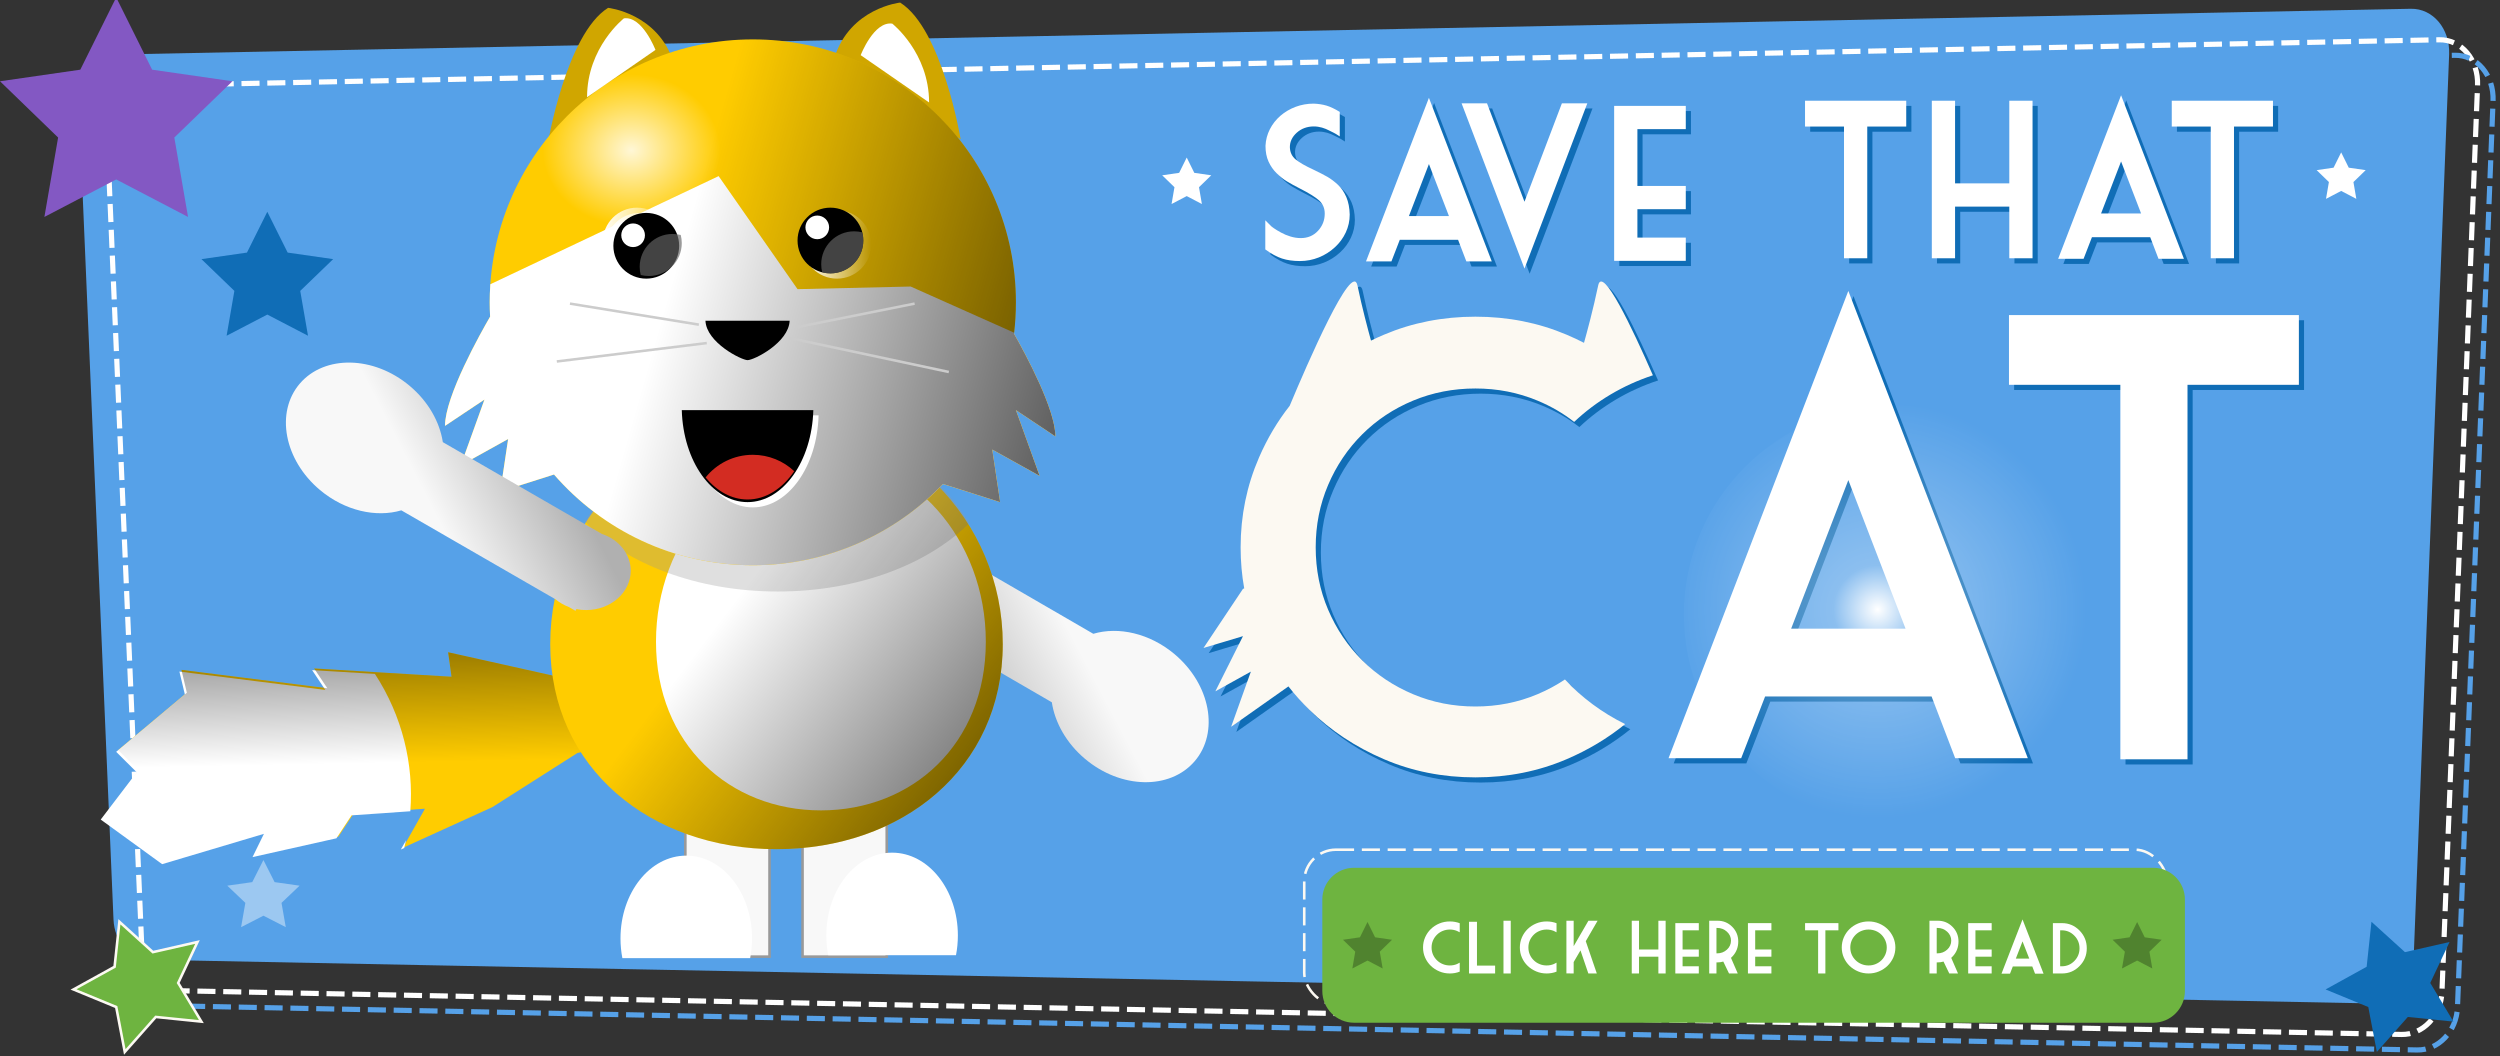 <?xml version="1.0" encoding="utf-8"?>
<!-- Generator: Adobe Illustrator 24.3.0, SVG Export Plug-In . SVG Version: 6.00 Build 0)  -->
<svg version="1.1" id="Layer_1" xmlns="http://www.w3.org/2000/svg" xmlns:xlink="http://www.w3.org/1999/xlink" x="0px" y="0px"
	 viewBox="0 0 968 409" enable-background="new 0 0 968 409" xml:space="preserve">

	<rect x="0" y="0" width="968" height="409" fill="#333333" stroke="none"/>

	<defs>
		<linearGradient id="gradient1" x1="19.828%" y1="65.476%" x2="62.069%" y2="49.405%">
			<stop stop-color="#b0b0b0" stop-opacity="1" offset="0%"/>
			<stop stop-color="#f8f8f8" stop-opacity="1" offset="100%"/>
		</linearGradient>
		<linearGradient id="gradient2" x1="36.862%" y1="-70.867%" x2="44.721%" y2="55.155%">
			<stop stop-color="#000000" stop-opacity="1" offset="0%"/>
			<stop stop-color="#000000" stop-opacity="0" offset="100%"/>
		</linearGradient>
		<linearGradient id="gradient3" x1="131.395%" y1="131.707%" x2="29.633%" y2="57.819%">
			<stop stop-color="#000000" stop-opacity="1" offset="0%"/>
			<stop stop-color="#000000" stop-opacity="0" offset="100%"/>
		</linearGradient>
		<linearGradient id="gradient4" x1="71.133%" y1="18.987%" x2="34.08%" y2="32.736%">
			<stop stop-color="#b0b0b0" stop-opacity="1" offset="0%"/>
			<stop stop-color="#f8f8f8" stop-opacity="1" offset="100%"/>
		</linearGradient>
		<linearGradient id="gradient5" x1="144.397%" y1="66%" x2="38.661%" y2="40.119%">
			<stop stop-color="#000000" stop-opacity="1" offset="0%"/>
			<stop stop-color="#000000" stop-opacity="0" offset="100%"/>
		</linearGradient>
		<radialGradient id="gradient6" cx="30.603%" cy="21%" r="14.5%">
			<stop stop-color="#ffffff" stop-opacity="1" offset="0%"/>
			<stop stop-color="#ffffff" stop-opacity="0" offset="100%"/>
		</radialGradient>
		<linearGradient id="gradient7" x1="0%" y1="50%" x2="100%" y2="50%">
			<stop stop-color="#ffffff" stop-opacity="1" offset="0%"/>
			<stop stop-color="#ffffff" stop-opacity="0" offset="100%"/>
		</linearGradient>
		<linearGradient id="gradient8" x1="0%" y1="50%" x2="100%" y2="50%">
			<stop stop-color="#ffffff" stop-opacity="1" offset="0%"/>
			<stop stop-color="#ffffff" stop-opacity="0" offset="100%"/>
		</linearGradient>
		<linearGradient id="gradient9" x1="0%" y1="50%" x2="100%" y2="50%">
			<stop stop-color="#ffffff" stop-opacity="1" offset="0%"/>
			<stop stop-color="#ffffff" stop-opacity="0" offset="100%"/>
		</linearGradient>
		<radialGradient id="gradient10" cx="46.296%" cy="48.765%" r="50%">
			<stop stop-color="#ffffff" stop-opacity="1" offset="0%"/>
			<stop stop-color="#ffffff" stop-opacity="0.318" offset="21.212%"/>
			<stop stop-color="#ffffff" stop-opacity="0" offset="100%"/>
		</radialGradient>
	</defs>
	<g id="Layer%201">
		<path id="background" d="M 42.506 21.16 L 933.449 3.399 C 942.036 3.228 948.692 11.131 948.304 21.035 L 934.525 372.042 C 934.161 381.321 927.144 388.699 918.864 388.536 L 57.023 371.59 C 50.157 371.455 44.309 364.511 43.95 356.068 L 30.395 37.645 C 30.014 28.687 35.431 21.301 42.506 21.16 Z" fill="#56a1e8"/>
		<path id="linedots1" d="M 53.507 33.161 L 944.452 15.404 C 953.039 15.232 959.695 23.135 959.307 33.04 L 945.529 384.048 C 945.165 393.327 938.148 400.705 929.868 400.542 L 68.025 383.593 C 61.159 383.458 55.31 376.514 54.951 368.071 L 41.396 49.647 C 41.015 40.689 46.432 33.302 53.507 33.161 Z" stroke="#ffffff" stroke-width="2" stroke-dasharray="7, 3" fill="none"/>
		<path id="linedots2" d="M 59.508 39.162 L 950.455 21.407 C 959.042 21.235 965.698 29.138 965.31 39.043 L 951.533 390.052 C 951.169 399.331 944.152 406.709 935.872 406.546 L 74.026 389.594 C 67.161 389.459 61.312 382.515 60.953 374.072 L 47.397 55.647 C 47.016 46.689 52.433 39.303 59.508 39.162 Z" stroke="#56a1e8" stroke-width="2" stroke-dasharray="7, 3"  fill="none"/>


		<g id="CTA">
		<rect id="ctalinedots1" x="505" y="329" width="334" height="60" stroke="#fcf9f2" stroke-width="1" stroke-dasharray="7, 3" fill="none" rx="12.3" ry="12.3"/>
		
		<path id="ctabg" d="M 524.3 336 L 833.7 336 C 840.493 336 846 341.507 846 348.3 L 846 383.7 C 846 390.493 840.493 396 833.7 396 L 524.3 396 C 517.507 396 512 390.493 512 383.7 L 512 348.3 C 512 341.507 517.507 336 524.3 336 Z" fill="#6eb440"/>
		
		<g id="ctaText" opacity="1">
			<path d="M 564.135 373.287 C 563.271 373.65 562.348 373.824 561.382 373.824 C 560.401 373.824 559.478 373.65 558.629 373.287 C 557.765 372.939 557.018 372.446 556.374 371.808 C 555.73 371.184 555.217 370.445 554.851 369.604 C 554.485 368.762 554.309 367.849 554.309 366.863 C 554.309 365.905 554.485 364.992 554.851 364.151 C 555.217 363.309 555.73 362.57 556.374 361.932 C 557.018 361.293 557.765 360.8 558.629 360.452 C 559.478 360.104 560.401 359.916 561.382 359.916 C 562.348 359.916 563.271 360.104 564.135 360.452 C 564.501 360.612 564.852 360.786 565.204 360.989 L 565.204 357.465 C 564.003 357.015 562.729 356.783 561.382 356.783 C 559.932 356.783 558.585 357.044 557.326 357.566 C 556.067 358.088 554.968 358.813 554.031 359.713 C 553.094 360.626 552.347 361.7 551.805 362.932 C 551.264 364.18 551 365.485 551 366.863 C 551 368.269 551.264 369.575 551.805 370.793 C 552.347 372.011 553.094 373.084 554.031 373.983 C 554.968 374.883 556.067 375.608 557.326 376.13 C 558.585 376.666 559.932 376.928 561.382 376.928 C 562.729 376.928 564.003 376.695 565.204 376.217 L 565.204 372.736 C 564.852 372.954 564.501 373.142 564.135 373.287 L 564.135 373.287 Z" fill="#ffffff"/>
			<path d="M 568.806 376.928 L 578.91 376.928 L 578.91 373.882 L 571.881 373.882 L 571.881 356.914 L 568.806 356.914 L 568.806 376.928 L 568.806 376.928 Z" fill="#ffffff"/>
			<path d="M 582.146 376.928 L 584.957 376.928 L 584.957 356.508 L 582.146 356.508 L 582.146 376.928 L 582.146 376.928 Z" fill="#ffffff"/>
			<path d="M 601.621 373.287 C 600.757 373.65 599.835 373.824 598.868 373.824 C 597.887 373.824 596.965 373.65 596.115 373.287 C 595.251 372.939 594.505 372.446 593.86 371.808 C 593.216 371.184 592.703 370.445 592.337 369.604 C 591.971 368.762 591.795 367.849 591.795 366.863 C 591.795 365.905 591.971 364.992 592.337 364.151 C 592.703 363.309 593.216 362.57 593.86 361.932 C 594.505 361.293 595.251 360.8 596.115 360.452 C 596.965 360.104 597.887 359.916 598.868 359.916 C 599.835 359.916 600.757 360.104 601.621 360.452 C 601.987 360.612 602.338 360.786 602.69 360.989 L 602.69 357.465 C 601.489 357.015 600.215 356.783 598.868 356.783 C 597.418 356.783 596.071 357.044 594.812 357.566 C 593.553 358.088 592.455 358.813 591.517 359.713 C 590.58 360.626 589.833 361.7 589.292 362.932 C 588.75 364.18 588.486 365.485 588.486 366.863 C 588.486 368.269 588.75 369.575 589.292 370.793 C 589.833 372.011 590.58 373.084 591.517 373.983 C 592.455 374.883 593.553 375.608 594.812 376.13 C 596.071 376.666 597.418 376.928 598.868 376.928 C 600.215 376.928 601.489 376.695 602.69 376.217 L 602.69 372.736 C 602.338 372.954 601.987 373.142 601.621 373.287 L 601.621 373.287 Z" fill="#ffffff"/>
			<path d="M 615.034 356.508 L 609.323 366.37 L 609.323 356.508 L 606.512 356.508 L 606.512 376.899 L 609.323 376.928 L 609.323 372.504 L 611.959 367.994 L 615.005 376.928 L 618.285 376.928 L 614.009 364.426 L 618.592 356.508 L 615.034 356.508 L 615.034 356.508 Z" fill="#ffffff"/>
			<path d="M 644.935 356.508 L 642.124 356.508 L 642.124 367.646 L 634.626 367.646 L 634.626 356.508 L 631.815 356.508 L 631.815 376.928 L 634.626 376.928 L 634.626 370.43 L 642.124 370.43 L 642.124 376.928 L 644.935 376.928 L 644.935 356.508 L 644.935 356.508 Z" fill="#ffffff"/>
			<path d="M 648.684 376.928 L 657.777 376.928 L 657.777 374.143 L 651.495 374.143 L 651.495 370.43 L 657.777 370.43 L 657.777 367.646 L 651.495 367.646 L 651.495 360.22 L 657.777 360.22 L 657.777 357.436 L 648.684 357.436 L 648.684 376.928 L 648.684 376.928 Z" fill="#ffffff"/>
			<path d="M 664.615 359.292 L 664.864 359.292 C 666.343 359.292 667.602 359.785 668.657 360.742 C 669.711 361.7 670.238 362.86 670.238 364.209 C 670.238 365.572 669.711 366.747 668.657 367.704 C 667.602 368.661 666.343 369.139 664.864 369.139 L 664.615 369.139 L 664.615 359.292 L 664.615 359.292 ZM 670.912 370.213 C 672.332 368.646 673.05 366.761 673.05 364.528 C 673.05 362.323 672.274 360.423 670.721 358.857 C 669.169 357.291 667.28 356.508 665.084 356.508 L 661.804 356.508 L 661.804 376.928 L 664.615 376.928 L 664.615 372.649 L 664.85 372.649 C 665.699 372.649 666.49 372.548 667.251 372.316 L 669.477 376.928 L 672.859 376.928 L 670.238 370.88 C 670.473 370.677 670.692 370.459 670.912 370.213 L 670.912 370.213 Z" fill="#ffffff"/>
			<path d="M 676.798 376.928 L 685.892 376.928 L 685.892 374.143 L 679.61 374.143 L 679.61 370.43 L 685.892 370.43 L 685.892 367.646 L 679.61 367.646 L 679.61 360.22 L 685.892 360.22 L 685.892 357.436 L 676.798 357.436 L 676.798 376.928 L 676.798 376.928 Z" fill="#ffffff"/>
			<path d="M 698.924 360.22 L 703.976 360.22 L 703.976 376.928 L 706.787 376.928 L 706.787 360.22 L 711.839 360.22 L 711.839 357.436 L 698.924 357.436 L 698.924 360.22 L 698.924 360.22 Z" fill="#ffffff"/>
			<path d="M 733.072 362.932 C 732.515 361.7 731.768 360.626 730.831 359.713 C 729.894 358.813 728.796 358.088 727.537 357.566 C 726.277 357.044 724.945 356.783 723.51 356.783 C 722.06 356.783 720.713 357.044 719.454 357.566 C 718.194 358.088 717.096 358.813 716.159 359.713 C 715.222 360.626 714.475 361.7 713.933 362.932 C 713.391 364.18 713.128 365.485 713.128 366.863 C 713.128 368.269 713.391 369.575 713.933 370.793 C 714.475 372.011 715.222 373.084 716.159 373.983 C 717.096 374.883 718.194 375.608 719.454 376.13 C 720.713 376.666 722.06 376.928 723.51 376.928 C 724.945 376.928 726.277 376.666 727.537 376.13 C 728.796 375.608 729.894 374.883 730.831 373.983 C 731.768 373.084 732.515 372.011 733.072 370.793 C 733.613 369.575 733.892 368.269 733.892 366.863 C 733.892 365.485 733.613 364.18 733.072 362.932 L 733.072 362.932 ZM 716.979 364.151 C 717.345 363.309 717.857 362.57 718.502 361.932 C 719.146 361.293 719.893 360.8 720.757 360.452 C 721.606 360.104 722.529 359.916 723.51 359.916 C 724.476 359.916 725.399 360.104 726.263 360.452 C 727.112 360.8 727.859 361.293 728.503 361.932 C 729.133 362.57 729.63 363.309 729.996 364.151 C 730.363 364.992 730.553 365.905 730.553 366.863 C 730.553 367.849 730.363 368.762 729.996 369.604 C 729.63 370.445 729.133 371.184 728.503 371.808 C 727.859 372.446 727.112 372.939 726.263 373.287 C 725.399 373.65 724.476 373.824 723.51 373.824 C 722.529 373.824 721.606 373.65 720.757 373.287 C 719.893 372.939 719.146 372.446 718.502 371.808 C 717.857 371.184 717.345 370.445 716.979 369.604 C 716.613 368.762 716.437 367.849 716.437 366.863 C 716.437 365.905 716.613 364.992 716.979 364.151 L 716.979 364.151 Z" fill="#ffffff"/>
			<path d="M 749.896 359.292 L 750.145 359.292 C 751.624 359.292 752.884 359.785 753.938 360.742 C 754.992 361.7 755.519 362.86 755.519 364.209 C 755.519 365.572 754.992 366.747 753.938 367.704 C 752.884 368.661 751.624 369.139 750.145 369.139 L 749.896 369.139 L 749.896 359.292 L 749.896 359.292 ZM 756.193 370.213 C 757.613 368.646 758.331 366.761 758.331 364.528 C 758.331 362.323 757.555 360.423 756.003 358.857 C 754.45 357.291 752.562 356.508 750.365 356.508 L 747.085 356.508 L 747.085 376.928 L 749.896 376.928 L 749.896 372.649 L 750.131 372.649 C 750.98 372.649 751.771 372.548 752.532 372.316 L 754.758 376.928 L 758.14 376.928 L 755.519 370.88 C 755.754 370.677 755.973 370.459 756.193 370.213 L 756.193 370.213 Z" fill="#ffffff"/>
			<path d="M 762.079 376.928 L 771.173 376.928 L 771.173 374.143 L 764.891 374.143 L 764.891 370.43 L 771.173 370.43 L 771.173 367.646 L 764.891 367.646 L 764.891 360.22 L 771.173 360.22 L 771.173 357.436 L 762.079 357.436 L 762.079 376.928 L 762.079 376.928 Z" fill="#ffffff"/>
			<path d="M 786.899 374.216 L 787.968 377 L 791.263 377 L 783.121 356 L 774.98 377 L 778.275 377 L 779.358 374.216 L 786.899 374.216 L 786.899 374.216 ZM 783.121 364.499 L 785.728 371.17 L 780.53 371.17 L 783.121 364.499 L 783.121 364.499 Z" fill="#ffffff"/>
			<path d="M 798.409 376.928 C 801.059 376.928 803.314 375.985 805.188 374.07 C 807.063 372.171 808 369.879 808 367.182 C 808 364.499 807.063 362.207 805.188 360.293 C 803.314 358.393 801.059 357.436 798.409 357.436 L 794.88 357.436 L 794.88 376.928 L 798.409 376.928 L 798.409 376.928 ZM 798.321 360.22 C 800.21 360.22 801.821 360.902 803.168 362.265 C 804.515 363.628 805.188 365.267 805.188 367.182 C 805.188 369.111 804.515 370.749 803.168 372.113 C 801.821 373.476 800.21 374.143 798.321 374.143 L 797.691 374.143 L 797.691 360.22 L 798.321 360.22 L 798.321 360.22 Z" fill="#ffffff"/>
		</g>

		<g id="starCTA01">
			<path d="M 529.5 357 L 532.436 362.925 L 539 363.875 L 534.25 368.488 L 535.371 375 L 529.5 371.925 L 523.629 375 L 524.75 368.488 L 520 363.875 L 526.564 362.925 L 529.5 357 Z" fill="#50832f"/>
		</g>
		<g id="starCTA02">
			<path d="M 827.5 357 L 830.436 362.925 L 837 363.875 L 832.25 368.488 L 833.371 375 L 827.5 371.925 L 821.629 375 L 822.75 368.488 L 818 363.875 L 824.564 362.925 L 827.5 357 Z" fill="#50832f"/>
		</g>
		
		</g>

		<g id="star01">
			<path d="M 45 -1 L 58.906 26.98 L 90 31.467 L 67.5 53.247 L 72.811 84 L 45 69.48 L 17.189 84 L 22.5 53.247 L 0 31.467 L 31.094 26.98 L 45 -1 Z" fill="#8358c3"/>
		</g>
		<g id="star02">
			<path d="M 103.5 82 L 111.38 97.801 L 129 100.334 L 116.25 112.633 L 119.26 130 L 103.5 121.801 L 87.74 130 L 90.75 112.633 L 78 100.334 L 95.62 97.801 L 103.5 82 Z" fill="#106db6"/>
		</g>
		<g id="starTitle01">
			<path d="M 459.5 61 L 462.436 66.925 L 469 67.875 L 464.25 72.487 L 465.371 79 L 459.5 75.925 L 453.629 79 L 454.75 72.487 L 450 67.875 L 456.564 66.925 L 459.5 61 Z" fill="#ffffff"/>
		</g>
		<g id="starTitle02">
			<path d="M 906.5 59 L 909.436 64.925 L 916 65.875 L 911.25 70.487 L 912.371 77 L 906.5 73.925 L 900.629 77 L 901.75 70.487 L 897 65.875 L 903.564 64.925 L 906.5 59 Z" fill="#ffffff"/>
		</g>
		
		<g id="star03" opacity="0.412">
			<path d="M 102 333 L 106.326 341.559 L 116 342.931 L 109 349.593 L 110.653 359 L 102 354.559 L 93.347 359 L 95 349.593 L 88 342.931 L 97.674 341.559 L 102 333 Z" fill="#ffffff"/>
		</g>
		<g id="star04">
			<path d="M 918.234 356.912 L 931.198 368.668 L 948.466 364.735 L 940.998 380.601 L 949.978 395.571 L 932.315 393.762 L 920.314 407.313 L 916.999 389.918 L 900.465 383.114 L 916.367 374.331 L 918.234 356.912 Z" fill="#106db6"/>
		</g>
		<g id="star05">
			<path d="M 46.234 356.912 L 59.198 368.668 L 76.466 364.735 L 68.998 380.601 L 77.978 395.571 L 60.315 393.762 L 48.314 407.313 L 44.999 389.918 L 28.465 383.114 L 44.367 374.331 L 46.234 356.912 Z" stroke="#fcf9f2" stroke-width="1" fill="#6eb440"/>
		</g>
		<g id="catImage">
			<path id="armRight" d="M 423.327 245.406 L 363.6 210.777 C 362.135 209.557 360.43 208.561 358.554 207.851 L 355.934 206.333 L 355.552 206.997 C 354.341 206.758 353.082 206.631 351.789 206.631 C 342.261 206.631 334.538 213.478 334.538 221.924 C 334.538 228.478 339.189 234.068 345.725 236.244 L 407.264 271.923 C 408.457 279.751 412.871 287.732 420.126 293.84 C 434.004 305.522 453.017 305.918 462.594 294.724 C 472.171 283.531 468.685 264.988 454.808 253.307 C 445.165 245.19 433.041 242.522 423.327 245.406 Z" fill="url(#gradient1)"/>
			<g id="catTail">
				<path d="M 295.314 247.336 L 219.646 253.691 L 216.027 262.031 L 173.505 252.537 L 174.836 262.034 L 121.634 258.82 L 126.736 266.485 L 70.252 259.375 L 72.352 268.223 L 45.762 290.455 L 53.732 298.379 L 39.783 316.679 L 63.566 333.949 L 102.975 322.205 L 98.553 331.221 L 131.041 323.936 L 136.893 315.049 L 164.55 313.131 L 155.979 328.286 L 190.64 312.522 L 223.564 291.564 L 266.411 280.874 L 298.295 271.397 C 298.295 271.397 314.889 254.819 295.314 247.336 Z" fill="#ffcc00"/>
				<path d="M 158.871 314.123 L 136.111 315.704 L 130.259 324.591 L 97.771 331.875 L 102.193 322.86 L 62.783 334.604 L 39 317.334 L 52.949 299.033 L 44.979 291.109 L 71.57 268.876 L 69.471 260.029 L 125.955 267.138 L 120.853 259.473 L 145.173 260.942 C 155.787 277.227 160.282 296.003 158.871 314.123 ZM 156.509 328.347 L 155.198 328.941 L 157.217 325.368 C 156.999 326.366 156.764 327.359 156.509 328.347 Z" fill="#ffffff"/>
				<path d="M 295.314 247.336 L 219.646 253.691 L 216.027 262.031 L 173.505 252.537 L 174.836 262.034 L 121.634 258.82 L 126.736 266.485 L 70.252 259.375 L 72.352 268.223 L 45.762 290.455 L 53.732 298.379 L 39.783 316.679 L 63.566 333.949 L 102.975 322.205 L 98.553 331.221 L 131.041 323.936 L 136.893 315.049 L 164.55 313.131 L 155.979 328.286 L 190.64 312.522 L 223.564 291.564 L 266.411 280.874 L 298.295 271.397 C 298.295 271.397 314.889 254.819 295.314 247.336 Z" fill="url(#gradient2)"/>
			</g>
			<rect x="265.362" y="301.182" width="32.598" height="69.225" stroke="#999999" stroke-width="1" fill="#f8f8f8"/>
			<rect x="310.748" y="301.182" width="32.598" height="69.225" stroke="#999999" stroke-width="1" fill="#f8f8f8"/>
			<path d="M 213.049 249.395 C 213.049 201.042 252.272 161.846 300.657 161.846 C 349.043 161.846 388.266 201.042 388.266 249.395 C 388.266 297.748 349.043 328.8 300.657 328.8 C 252.272 328.8 213.049 297.748 213.049 249.395 Z" fill="#ffcc00"/>
			<path d="M 254.001 248.469 C 254.001 208.695 282.589 176.453 317.855 176.453 C 353.122 176.453 381.71 208.695 381.71 248.469 C 381.71 288.242 353.122 313.784 317.855 313.784 C 282.589 313.784 254.001 288.242 254.001 248.469 Z" fill="#ffffff"/>
			<path d="M 319.953 362.216 C 319.953 364.847 320.206 367.404 320.681 369.851 L 370.159 369.851 C 370.634 367.404 370.888 364.847 370.888 362.216 C 370.888 344.505 359.486 330.148 345.42 330.148 C 331.355 330.148 319.953 344.505 319.953 362.216 Z" fill="#ffffff"/>
			<path d="M 240.254 363.365 C 240.254 365.996 240.508 368.553 240.983 371 L 290.461 371 C 290.935 368.553 291.189 365.996 291.189 363.365 C 291.189 345.654 279.787 331.298 265.722 331.298 C 251.656 331.298 240.254 345.654 240.254 363.365 Z" fill="#ffffff"/>
			<path opacity="0.31" d="M 375.318 202.546 C 359.899 177.517 332.227 160.828 300.657 160.828 C 269.354 160.828 241.887 177.233 226.394 201.91 C 242.29 218.237 269.84 229.035 301.167 229.035 C 332.086 229.035 359.331 218.519 375.318 202.546 Z" fill="#999999"/>
			<path d="M 213.049 249.395 C 213.049 201.042 252.272 161.846 300.657 161.846 C 349.043 161.846 388.266 201.042 388.266 249.395 C 388.266 297.748 349.043 328.8 300.657 328.8 C 252.272 328.8 213.049 297.748 213.049 249.395 Z" fill="url(#gradient3)"/>
			<path d="M 371.966 53.937 C 371.966 53.937 364.835 11.18 348.536 1 C 348.536 1 329.181 3.036 323.069 22.378 " fill="#d0a600"/>
			<path d="M 212.03 55.973 C 212.03 55.973 219.161 13.216 235.46 3.036 C 235.46 3.036 254.816 5.072 260.928 24.414 " fill="#d0a600"/>
			<path d="M 189.767 122.607 C 186.126 128.869 172.301 153.408 172.301 164.9 L 187.581 154.72 L 178.413 180.17 L 196.75 169.99 L 193.694 190.35 L 214.506 183.733 C 233.184 205.249 260.747 218.855 291.489 218.855 C 320.449 218.855 346.589 206.781 365.136 187.393 L 387.247 194.422 L 384.191 174.062 L 402.527 184.242 L 393.359 158.792 L 408.64 168.972 C 408.64 158.693 397.576 137.975 392.636 129.234 C 393.112 125.24 393.359 121.175 393.359 117.053 C 393.359 60.829 347.751 15.252 291.489 15.252 C 235.227 15.252 189.619 60.829 189.619 117.053 C 189.619 118.916 189.668 120.769 189.767 122.607 Z" fill="#ffcc00"/>
			<path d="M 189.767 122.607 C 186.126 128.869 172.301 153.408 172.301 164.9 L 187.581 154.72 L 178.413 180.17 L 196.75 169.99 L 193.694 190.35 L 214.506 183.733 C 233.184 205.249 260.747 218.855 291.489 218.855 C 320.449 218.855 346.589 206.781 365.136 187.393 L 387.247 194.422 L 384.191 174.062 L 402.527 184.242 L 393.359 158.792 L 408.64 168.972 C 408.64 158.693 397.576 137.975 392.636 129.234 L 392.682 128.827 L 352.611 110.945 L 308.807 111.963 L 278.246 68.189 L 189.853 110.06 C 189.696 112.371 189.619 114.702 189.619 117.053 C 189.619 118.916 189.668 120.769 189.767 122.607 Z" fill="#ffffff"/>
			<path d="M 253.797 19.324 C 253.797 19.324 248.703 6.09 241.573 7.108 C 241.573 7.108 227.311 18.306 227.311 37.648 " fill="#ffffff"/>
			<path d="M 333.256 21.36 C 333.256 21.36 338.349 8.126 345.48 9.144 C 345.48 9.144 359.742 20.342 359.742 39.684 " fill="#ffffff"/>
			<path id="armLeft" d="M 155.394 197.605 L 215.147 232.084 C 216.613 233.299 218.318 234.291 220.195 234.997 L 222.816 236.509 L 223.198 235.848 C 224.411 236.086 225.67 236.213 226.963 236.213 C 236.495 236.213 244.221 229.395 244.221 220.985 C 244.221 214.459 239.568 208.893 233.029 206.727 L 171.464 171.202 C 170.271 163.407 165.855 155.46 158.597 149.379 C 144.713 137.748 125.692 137.353 116.111 148.498 C 106.529 159.643 110.017 178.106 123.9 189.737 C 133.548 197.82 145.677 200.476 155.394 197.605 Z" fill="url(#gradient4)"/>
			<path d="M 189.767 122.607 C 186.126 128.869 172.301 153.408 172.301 164.9 L 187.581 154.72 L 178.413 180.17 L 196.75 169.99 L 193.694 190.35 L 214.506 183.733 C 233.184 205.249 260.747 218.855 291.489 218.855 C 320.449 218.855 346.589 206.781 365.136 187.393 L 387.247 194.422 L 384.191 174.062 L 402.527 184.242 L 393.359 158.792 L 408.64 168.972 C 408.64 158.693 397.576 137.975 392.636 129.234 C 393.112 125.24 393.359 121.175 393.359 117.053 C 393.359 60.829 347.751 15.252 291.489 15.252 C 235.227 15.252 189.619 60.829 189.619 117.053 C 189.619 118.916 189.668 120.769 189.767 122.607 Z" fill="url(#gradient5)"/>
			<path opacity="0.839" d="M 189.767 122.607 C 186.126 128.869 172.301 153.408 172.301 164.9 L 187.581 154.72 L 178.413 180.17 L 196.75 169.99 L 193.694 190.35 L 214.506 183.733 C 233.184 205.249 260.747 218.855 291.489 218.855 C 320.449 218.855 346.589 206.781 365.136 187.393 L 387.247 194.422 L 384.191 174.062 L 402.527 184.242 L 393.359 158.792 L 408.64 168.972 C 408.64 158.693 397.576 137.975 392.636 129.234 C 393.112 125.24 393.359 121.175 393.359 117.053 C 393.359 60.829 347.751 15.252 291.489 15.252 C 235.227 15.252 189.619 60.829 189.619 117.053 C 189.619 118.916 189.668 120.769 189.767 122.607 Z" fill="url(#gradient6)"/>
			<path d="M 310.844 94.657 C 310.844 87.348 316.773 81.423 324.087 81.423 C 331.401 81.423 337.331 87.348 337.331 94.657 C 337.331 101.966 331.401 107.891 324.087 107.891 C 316.773 107.891 310.844 101.966 310.844 94.657 Z" fill="url(#gradient7)"/>
			<path d="M 234.442 95.675 C 234.442 88.366 240.371 82.441 247.685 82.441 C 254.999 82.441 260.928 88.366 260.928 95.675 C 260.928 102.984 254.999 108.909 247.685 108.909 C 240.371 108.909 234.442 102.984 234.442 95.675 Z" fill="url(#gradient8)"/>
			<path d="M 233.423 93.639 C 233.423 86.33 239.352 80.405 246.666 80.405 C 253.98 80.405 259.909 86.33 259.909 93.639 C 259.909 100.948 253.98 106.873 246.666 106.873 C 239.352 106.873 233.423 100.948 233.423 93.639 Z" fill="url(#gradient9)"/>
			<g>
				<path d="M 237.498 95.166 C 237.498 88.138 243.199 82.441 250.232 82.441 C 257.264 82.441 262.965 88.138 262.965 95.166 C 262.965 102.194 257.264 107.891 250.232 107.891 C 243.199 107.891 237.498 102.194 237.498 95.166 Z" fill="#000000"/>
				<path opacity="0.659" d="M 248.082 106.476 C 249.095 106.735 250.156 106.873 251.25 106.873 C 258.283 106.873 263.984 101.176 263.984 94.148 C 263.984 93.055 263.846 91.994 263.587 90.982 C 262.574 90.723 261.512 90.585 260.418 90.585 C 253.386 90.585 247.685 96.282 247.685 103.31 C 247.685 104.403 247.823 105.464 248.082 106.476 Z" fill="#666666"/>
				<path d="M 240.554 91.094 C 240.554 88.564 242.606 86.513 245.138 86.513 C 247.67 86.513 249.722 88.564 249.722 91.094 C 249.722 93.624 247.67 95.675 245.138 95.675 C 242.606 95.675 240.554 93.624 240.554 91.094 Z" fill="#ffffff"/>
			</g>
			<g>
				<path d="M 308.807 93.13 C 308.807 86.102 314.508 80.405 321.541 80.405 C 328.573 80.405 334.274 86.102 334.274 93.13 C 334.274 100.158 328.573 105.855 321.541 105.855 C 314.508 105.855 308.807 100.158 308.807 93.13 Z" fill="#000000"/>
				<path opacity="0.659" d="M 318.372 105.458 C 319.385 105.717 320.447 105.855 321.541 105.855 C 328.574 105.855 334.274 100.158 334.274 93.13 C 334.274 92.037 334.136 90.976 333.877 89.964 C 332.864 89.705 331.803 89.567 330.709 89.567 C 323.676 89.567 317.975 95.264 317.975 102.292 C 317.975 103.385 318.113 104.446 318.372 105.458 Z" fill="#666666"/>
				<path d="M 311.863 88.04 C 311.863 85.51 313.915 83.459 316.447 83.459 C 318.979 83.459 321.031 85.51 321.031 88.04 C 321.031 90.57 318.979 92.621 316.447 92.621 C 313.915 92.621 311.863 90.57 311.863 88.04 Z" fill="#ffffff"/>
			</g>
			<path d="M 266.021 160.828 C 266.571 180.642 277.763 196.458 291.489 196.458 C 305.215 196.458 316.407 180.642 316.956 160.828 L 266.021 160.828 Z" fill="#ffffff"/>
			<path d="M 263.984 158.792 C 264.533 178.606 275.725 194.422 289.452 194.422 C 303.178 194.422 314.37 178.606 314.919 158.792 L 263.984 158.792 Z" fill="#000000"/>
			<path d="M 273.152 124.18 C 273.504 132.671 287.142 139.45 289.452 139.45 C 291.984 139.45 305.399 132.671 305.751 124.18 L 273.152 124.18 Z" fill="#000000"/>
			<path d="M 270.606 125.707 L 220.689 117.562 " stroke="#cccccc" stroke-width="1" fill="none"/>
			<path d="M 273.662 132.833 L 215.596 139.959 " stroke="#cccccc" stroke-width="1" fill="none"/>
			<path d="M 308.298 126.725 L 354.139 117.562 " stroke="#cccccc" stroke-width="1" fill="none"/>
			<path d="M 305.241 130.797 L 367.382 144.031 " stroke="#cccccc" stroke-width="1" fill="none"/>
			<path d="M 273.203 184.873 C 277.615 190.201 283.275 193.404 289.452 193.404 C 296.517 193.404 302.912 189.215 307.528 182.445 C 303.337 178.51 297.694 176.098 291.489 176.098 C 284.091 176.098 277.497 179.523 273.203 184.873 Z" fill="#d32c22"/>
		</g>
		
		<g id="saveThatText" opacity="1">
		
		<g id="saveText" opacity="1">

			<path d="M 512.656 101.672 C 514.984 100.734 517.047 99.422 518.859 97.75 C 520.672 96.094 522.078 94.172 523.094 91.984 C 524.094 89.812 524.609 87.516 524.609 85.109 C 524.547 82.484 524.109 80.219 523.297 78.312 C 522.469 76.406 521.391 74.812 520.047 73.547 C 518.703 72.297 517.344 71.266 515.969 70.469 C 514.594 69.688 512.812 68.766 510.625 67.719 C 507.422 66.25 505.109 64.922 503.672 63.734 C 502.234 62.547 501.484 60.953 501.438 58.953 C 501.438 56.859 502.312 55 504.094 53.391 C 505.875 51.797 508.047 50.984 510.625 50.953 C 511.766 50.953 512.844 51.109 513.875 51.406 C 514.906 51.719 515.812 52.078 516.594 52.5 C 517.375 52.922 517.969 53.219 518.391 53.391 C 518.812 53.578 519.594 54.047 520.75 54.812 L 520.75 45.328 C 518.844 44.156 517.125 43.344 515.625 42.891 C 514.125 42.453 512.453 42.188 510.625 42.125 C 508.188 42.125 505.859 42.547 503.672 43.359 C 501.469 44.188 499.5 45.344 497.781 46.828 C 496.062 48.328 494.688 50.062 493.688 52.047 C 492.672 54.031 492.109 56.172 492 58.453 C 492 60.812 492.391 62.859 493.188 64.594 C 493.984 66.328 495.031 67.828 496.312 69.078 C 497.594 70.344 498.922 71.406 500.328 72.25 C 501.719 73.094 503.422 74.031 505.453 75.062 C 508.812 76.766 511.234 78.266 512.719 79.578 C 514.188 80.891 514.938 82.609 514.938 84.703 C 514.938 87.281 514.062 89.5 512.328 91.375 C 510.578 93.25 508.359 94.188 505.656 94.188 C 504.344 94.188 503.016 93.984 501.672 93.578 C 500.328 93.172 499.109 92.656 498.016 92.047 C 496.906 91.453 495.969 90.875 495.203 90.344 C 494.438 89.812 493.344 88.797 491.922 87.297 L 491.922 98.562 C 494.219 100.266 496.375 101.438 498.375 102.094 C 500.375 102.75 502.703 103.078 505.328 103.078 C 507.875 103.078 510.312 102.609 512.656 101.672 L 512.656 101.672 Z" fill="#106db6"/>
			<path d="M 566.562 94.844 L 569.766 103.203 L 579.609 103.203 L 555.281 39.875 L 530.922 103.203 L 540.766 103.203 L 544 94.844 L 566.562 94.844 L 566.562 94.844 ZM 555.281 65.516 L 563.031 85.656 L 547.531 85.656 L 555.281 65.516 L 555.281 65.516 Z" fill="#106db6"/>
			<path d="M 606.766 42 L 592.281 80.109 L 577.766 42 L 567.922 42 L 592.281 106 L 616.609 42 L 606.766 42 L 606.766 42 Z" fill="#106db6"/>
			<path d="M 627 103 L 654.734 103 L 654.734 94 L 636 94 L 636 83 L 654.734 83 L 654.734 74 L 636 74 L 636 52 L 654.734 52 L 654.734 43 L 627 43 L 627 103 L 627 103 Z" fill="#106db6"/>


			<path d="M 510.656 99.672 C 512.984 98.734 515.047 97.422 516.859 95.75 C 518.672 94.094 520.078 92.172 521.094 89.984 C 522.094 87.812 522.609 85.516 522.609 83.109 C 522.547 80.484 522.109 78.219 521.297 76.312 C 520.469 74.406 519.391 72.812 518.047 71.547 C 516.703 70.297 515.344 69.266 513.969 68.469 C 512.594 67.688 510.812 66.766 508.625 65.719 C 505.422 64.25 503.109 62.922 501.672 61.734 C 500.234 60.547 499.484 58.953 499.438 56.953 C 499.438 54.859 500.312 53 502.094 51.391 C 503.875 49.797 506.047 48.984 508.625 48.953 C 509.766 48.953 510.844 49.109 511.875 49.406 C 512.906 49.719 513.812 50.078 514.594 50.5 C 515.375 50.922 515.969 51.219 516.391 51.391 C 516.812 51.578 517.594 52.047 518.75 52.812 L 518.75 43.328 C 516.844 42.156 515.125 41.344 513.625 40.891 C 512.125 40.453 510.453 40.188 508.625 40.125 C 506.188 40.125 503.859 40.547 501.672 41.359 C 499.469 42.188 497.5 43.344 495.781 44.828 C 494.062 46.328 492.688 48.062 491.688 50.047 C 490.672 52.031 490.109 54.172 490 56.453 C 490 58.812 490.391 60.859 491.188 62.594 C 491.984 64.328 493.031 65.828 494.312 67.078 C 495.594 68.344 496.922 69.406 498.328 70.25 C 499.719 71.094 501.422 72.031 503.453 73.062 C 506.812 74.766 509.234 76.266 510.719 77.578 C 512.188 78.891 512.938 80.609 512.938 82.703 C 512.938 85.281 512.062 87.5 510.328 89.375 C 508.578 91.25 506.359 92.188 503.656 92.188 C 502.344 92.188 501.016 91.984 499.672 91.578 C 498.328 91.172 497.109 90.656 496.016 90.047 C 494.906 89.453 493.969 88.875 493.203 88.344 C 492.438 87.812 491.344 86.797 489.922 85.297 L 489.922 96.562 C 492.219 98.266 494.375 99.438 496.375 100.094 C 498.375 100.75 500.703 101.078 503.328 101.078 C 505.875 101.078 508.312 100.609 510.656 99.672 L 510.656 99.672 Z" fill="#ffffff"/>
			<path d="M 564.562 92.844 L 567.766 101.203 L 577.609 101.203 L 553.281 37.875 L 528.922 101.203 L 538.766 101.203 L 542 92.844 L 564.562 92.844 L 564.562 92.844 ZM 553.281 63.516 L 561.031 83.656 L 545.531 83.656 L 553.281 63.516 L 553.281 63.516 Z" fill="#ffffff"/>
			<path d="M 604.766 40 L 590.281 78.109 L 575.766 40 L 565.922 40 L 590.281 104 L 614.609 40 L 604.766 40 L 604.766 40 Z" fill="#ffffff"/>
			<path d="M 625 101 L 652.734 101 L 652.734 92 L 634 92 L 634 81 L 652.734 81 L 652.734 72 L 634 72 L 634 50 L 652.734 50 L 652.734 41 L 625 41 L 625 101 L 625 101 Z" fill="#ffffff"/>

		</g>
		

		<g id="thatText" opacity="1">
			<path d="M 700.906 51 L 716 51 L 716 102 L 725 102 L 725 51 L 740.094 51 L 740.094 41 L 700.906 41 L 700.906 51 L 700.906 51 Z" fill="#106db6"/>
			<path d="M 789 41 L 780 41 L 780 73 L 759 73 L 759 41 L 750 41 L 750 102 L 759 102 L 759 82 L 780 82 L 780 102 L 789 102 L 789 41 L 789 41 Z" fill="#106db6"/>
			<path d="M 834.562 93.844 L 837.766 102.203 L 847.609 102.203 L 823.281 38.875 L 798.922 102.203 L 808.766 102.203 L 812 93.844 L 834.562 93.844 L 834.562 93.844 ZM 823.281 64.516 L 831.031 84.656 L 815.531 84.656 L 823.281 64.516 L 823.281 64.516 Z" fill="#106db6"/>
			<path d="M 842.906 51 L 858 51 L 858 102 L 867 102 L 867 51 L 882.094 51 L 882.094 41 L 842.906 41 L 842.906 51 L 842.906 51 Z" fill="#106db6"/>

			<path d="M 698.906 49 L 714 49 L 714 100 L 723 100 L 723 49 L 738.094 49 L 738.094 39 L 698.906 39 L 698.906 49 L 698.906 49 Z" fill="#ffffff"/>
			<path d="M 787 39 L 778 39 L 778 71 L 757 71 L 757 39 L 748 39 L 748 100 L 757 100 L 757 80 L 778 80 L 778 100 L 787 100 L 787 39 L 787 39 Z" fill="#ffffff"/>
			<path d="M 832.562 91.844 L 835.766 100.203 L 845.609 100.203 L 821.281 36.875 L 796.922 100.203 L 806.766 100.203 L 810 91.844 L 832.562 91.844 L 832.562 91.844 ZM 821.281 62.516 L 829.031 82.656 L 813.531 82.656 L 821.281 62.516 L 821.281 62.516 Z" fill="#ffffff"/>
			<path d="M 840.906 49 L 856 49 L 856 100 L 865 100 L 865 49 L 880.094 49 L 880.094 39 L 840.906 39 L 840.906 49 L 840.906 49 Z" fill="#ffffff"/>
		</g>


		</g>


		<g id="catText" opacity="1">
		<path d="M 483.282 230.005 L 468 252.893 L 483.282 248.316 L 472.585 269.678 L 486.338 262.048 L 478.697 283.41 L 500.879 267.778 C 503.376 270.989 506.095 274.022 509.034 276.882 C 517.281 284.906 526.89 291.265 537.861 295.959 C 548.831 300.653 560.642 303 573.292 303 C 585.865 303 597.637 300.653 608.606 295.959 C 616.941 292.393 624.493 287.862 631.257 282.373 C 622.354 277.993 614.448 272.11 607.944 265.092 C 604.649 267.301 601.109 269.205 597.316 270.802 C 589.789 273.972 581.781 275.557 573.292 275.557 C 564.726 275.557 556.68 273.972 549.153 270.802 C 541.626 267.632 535.06 263.259 529.455 257.681 C 523.85 252.104 519.446 245.565 516.243 238.063 C 513.04 230.561 511.438 222.517 511.438 213.93 C 511.438 205.344 513.04 197.299 516.243 189.796 C 519.446 182.293 523.85 175.754 529.455 170.178 C 535.06 164.602 541.626 160.249 549.153 157.119 C 556.68 153.988 564.726 152.423 573.292 152.423 C 581.781 152.423 589.789 153.988 597.316 157.119 C 602.52 159.282 607.254 162.029 611.52 165.362 C 619.971 157.371 630.366 151.138 642 147.311 C 633.972 128.949 622.456 104.672 620.819 112.514 C 618.922 121.608 616.458 130.699 615.325 134.746 C 613.145 133.622 610.906 132.575 608.606 131.599 C 597.637 126.945 585.865 124.618 573.292 124.618 C 560.642 124.618 548.831 126.945 537.861 131.599 C 536.159 132.321 534.493 133.081 532.856 133.884 C 531.643 129.504 529.372 121.011 527.6 112.514 C 525.564 102.76 508.24 142.695 501.361 159.137 C 496.638 165.136 492.692 171.784 489.517 179.084 C 484.752 190.039 482.37 201.654 482.37 213.93 C 482.37 219.388 482.834 224.693 483.763 229.845 L 483.282 230.005 Z" fill="#106db6"/>
		<path d="M 779.875 151 L 823 151 L 823 296 L 849 296 L 849 151 L 892.125 151 L 892.125 124 L 779.875 124 L 779.875 151 L 779.875 151 Z" fill="#106db6"/>
		<path d="M 749.906 271.672 L 759.047 295.578 L 787.172 295.578 L 717.672 114.641 L 648.062 295.578 L 676.188 295.578 L 685.453 271.672 L 749.906 271.672 L 749.906 271.672 ZM 717.672 187.891 L 739.828 245.422 L 695.531 245.422 L 717.672 187.891 L 717.672 187.891 Z" fill="#106db6"/>
		<path d="M 481.282 228.005 L 466 250.893 L 481.282 246.316 L 470.585 267.678 L 484.338 260.048 L 476.697 281.41 L 498.879 265.778 C 501.376 268.989 504.095 272.022 507.034 274.882 C 515.281 282.906 524.89 289.265 535.861 293.959 C 546.831 298.653 558.642 301 571.292 301 C 583.865 301 595.637 298.653 606.606 293.959 C 614.941 290.393 622.493 285.862 629.257 280.373 C 620.354 275.993 612.448 270.11 605.944 263.092 C 602.649 265.301 599.109 267.205 595.316 268.802 C 587.789 271.972 579.781 273.557 571.292 273.557 C 562.726 273.557 554.68 271.972 547.153 268.802 C 539.626 265.632 533.06 261.259 527.455 255.681 C 521.85 250.104 517.446 243.565 514.243 236.063 C 511.04 228.561 509.438 220.517 509.438 211.93 C 509.438 203.344 511.04 195.299 514.243 187.796 C 517.446 180.293 521.85 173.754 527.455 168.178 C 533.06 162.602 539.626 158.249 547.153 155.119 C 554.68 151.988 562.726 150.423 571.292 150.423 C 579.781 150.423 587.789 151.988 595.316 155.119 C 600.52 157.282 605.254 160.029 609.52 163.362 C 617.971 155.371 628.366 149.138 640 145.311 C 631.972 126.949 620.456 102.672 618.819 110.514 C 616.922 119.608 614.458 128.699 613.325 132.746 C 611.145 131.622 608.906 130.575 606.606 129.599 C 595.637 124.945 583.865 122.618 571.292 122.618 C 558.642 122.618 546.831 124.945 535.861 129.599 C 534.159 130.321 532.493 131.081 530.856 131.884 C 529.643 127.504 527.372 119.011 525.6 110.514 C 523.564 100.76 506.24 140.695 499.361 157.137 C 494.638 163.136 490.692 169.784 487.517 177.084 C 482.752 188.039 480.37 199.654 480.37 211.93 C 480.37 217.388 480.834 222.693 481.763 227.845 L 481.282 228.005 Z" fill="#fcf9f2"/>
		<path d="M 777.875 149 L 821 149 L 821 294 L 847 294 L 847 149 L 890.125 149 L 890.125 122 L 777.875 122 L 777.875 149 L 777.875 149 Z" fill="#ffffff"/>
		<path d="M 747.906 269.672 L 757.047 293.578 L 785.172 293.578 L 715.672 112.641 L 646.062 293.578 L 674.188 293.578 L 683.453 269.672 L 747.906 269.672 L 747.906 269.672 ZM 715.672 185.891 L 737.828 243.422 L 693.531 243.422 L 715.672 185.891 L 715.672 185.891 Z" fill="#ffffff"/>
		</g>

		<path id="shineTitle" d="M 652 238 C 652 193.264 688.264 157 733 157 C 777.736 157 814 193.264 814 238 C 814 282.736 777.736 319 733 319 C 688.264 319 652 282.736 652 238 Z" fill="url(#gradient10)"/>
	</g>
</svg>